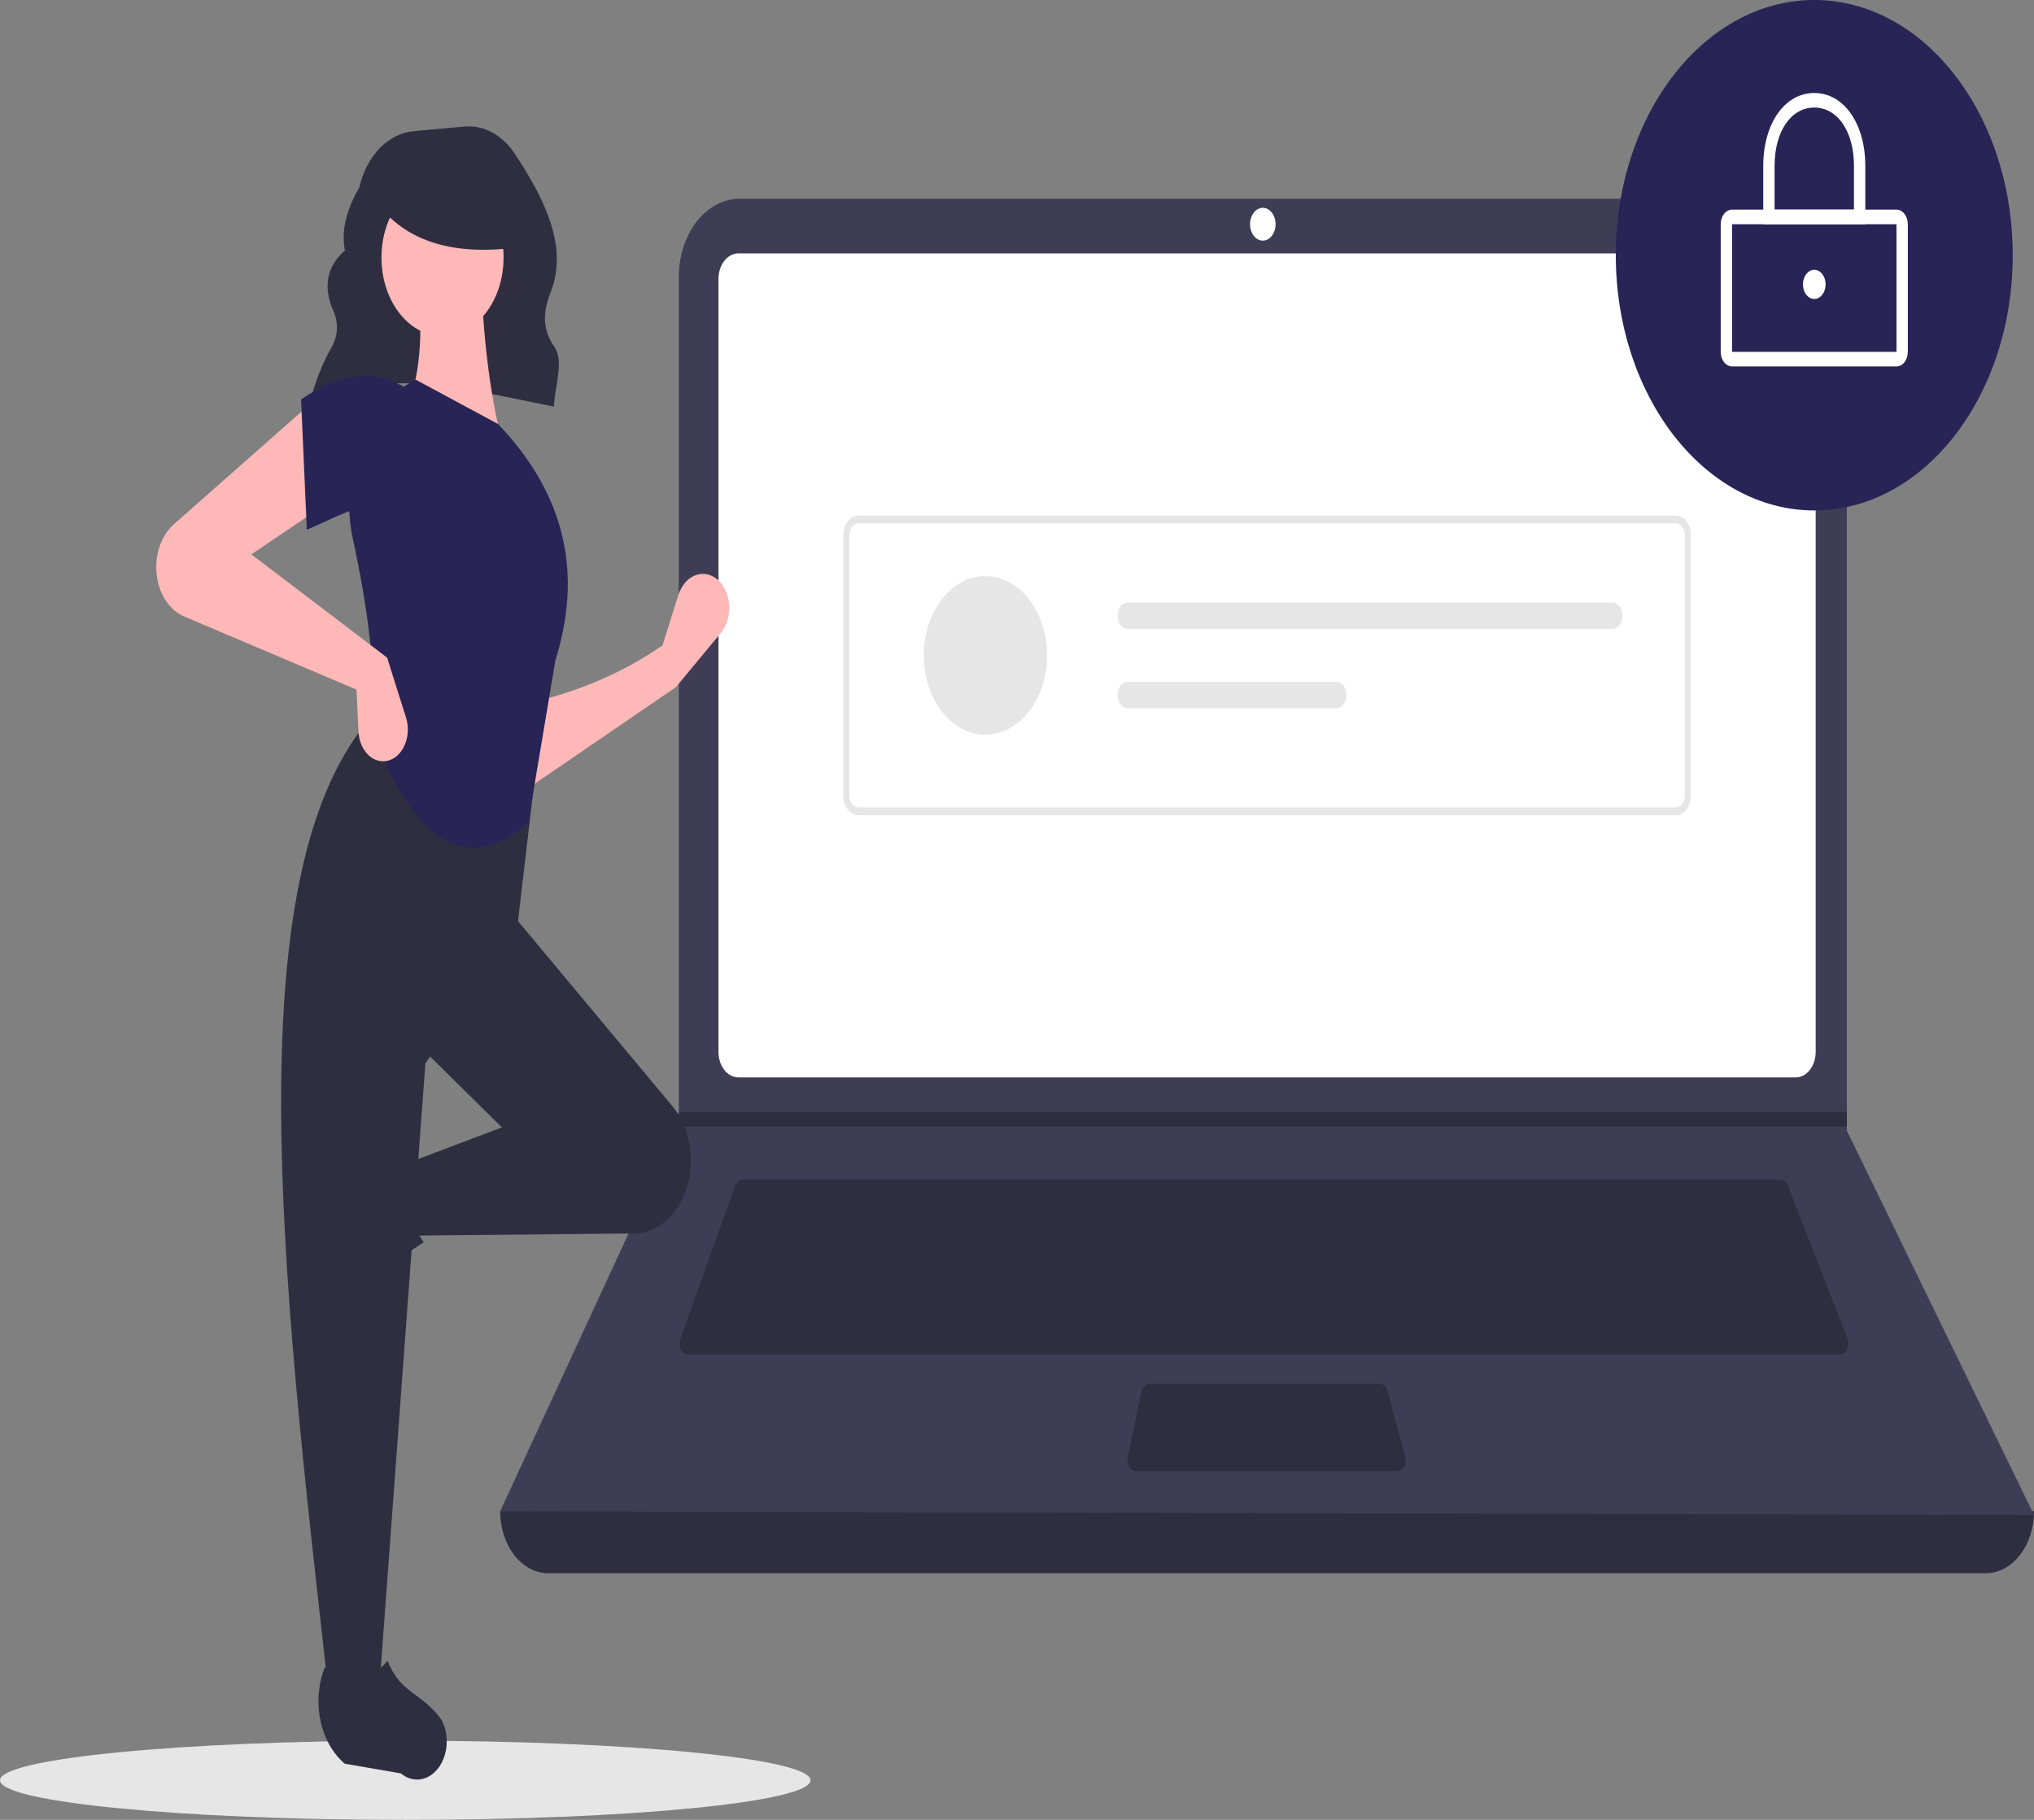 <svg width="228" height="204" viewBox="0 0 228 204" fill="none" xmlns="http://www.w3.org/2000/svg">
<rect x="0" y="0" width="228" height="204" fill="#808080" stroke="none"/>
<g clip-path="url(#clip0)">
<path d="M45.428 204C70.516 204 90.855 202.013 90.855 199.563C90.855 197.113 70.516 195.126 45.428 195.126C20.339 195.126 0 197.113 0 199.563C0 202.013 20.339 204 45.428 204Z" fill="#E6E6E6"/>
<path d="M34.724 45.264C42.63 40.94 52.476 43.679 62.093 45.581C62.182 43.278 63.267 40.476 62.131 38.869C60.75 36.917 60.877 34.867 61.708 32.804C63.832 27.529 60.789 21.917 57.716 17.251C57.023 16.201 56.148 15.377 55.161 14.844C54.174 14.311 53.104 14.085 52.036 14.185L46.344 14.708C44.959 14.835 43.637 15.503 42.555 16.623C41.474 17.743 40.684 19.261 40.291 20.974V20.974C38.932 23.351 38.204 25.721 38.662 28.079C36.627 29.869 36.285 32.028 37.199 34.463C37.975 35.996 37.967 37.488 37.164 38.939C36.11 40.789 35.302 42.851 34.775 45.042L34.724 45.264Z" fill="#2F2E41"/>
<path d="M222.597 176.355H61.468C60.035 176.355 58.661 175.623 57.648 174.32C56.635 173.017 56.066 171.249 56.066 169.407C114.475 160.677 171.786 160.677 228 169.407C228 171.249 227.431 173.017 226.418 174.32C225.404 175.623 224.03 176.355 222.597 176.355Z" fill="#2F2E41"/>
<path d="M228 169.816L56.066 169.407L75.992 126.289L76.088 126.084V31.057C76.088 29.904 76.264 28.762 76.607 27.696C76.951 26.63 77.454 25.662 78.088 24.846C78.722 24.031 79.475 23.384 80.304 22.943C81.132 22.501 82.02 22.274 82.917 22.274H200.195C201.092 22.274 201.98 22.501 202.809 22.943C203.637 23.384 204.39 24.031 205.025 24.846C205.659 25.662 206.162 26.63 206.505 27.696C206.848 28.762 207.025 29.904 207.025 31.057V126.738L228 169.816Z" fill="#3F3D56"/>
<path d="M82.761 28.405C82.172 28.406 81.606 28.707 81.189 29.244C80.772 29.78 80.537 30.507 80.537 31.266V117.91C80.538 118.669 80.772 119.396 81.189 119.932C81.606 120.469 82.172 120.77 82.761 120.771H201.304C201.894 120.77 202.459 120.469 202.876 119.932C203.293 119.396 203.528 118.669 203.529 117.91V31.266C203.528 30.507 203.294 29.78 202.876 29.244C202.459 28.707 201.894 28.406 201.304 28.405H82.761Z" fill="white"/>
<path d="M83.258 132.215C83.076 132.215 82.898 132.283 82.744 132.409C82.591 132.536 82.469 132.716 82.392 132.929L76.252 150.094C76.185 150.281 76.156 150.486 76.167 150.691C76.178 150.897 76.229 151.095 76.315 151.268C76.402 151.441 76.52 151.584 76.661 151.682C76.801 151.781 76.958 151.833 77.118 151.833H206.239C206.402 151.833 206.562 151.779 206.703 151.677C206.845 151.576 206.965 151.429 207.05 151.251C207.136 151.073 207.184 150.87 207.192 150.662C207.199 150.453 207.164 150.245 207.092 150.058L200.418 132.893C200.339 132.689 200.217 132.517 200.067 132.397C199.916 132.277 199.742 132.214 199.565 132.215H83.258Z" fill="#2F2E41"/>
<path d="M141.556 26.974C142.346 26.974 142.986 26.151 142.986 25.135C142.986 24.119 142.346 23.296 141.556 23.296C140.766 23.296 140.126 24.119 140.126 25.135C140.126 26.151 140.766 26.974 141.556 26.974Z" fill="white"/>
<path d="M128.864 155.102C128.655 155.103 128.451 155.192 128.285 155.356C128.118 155.519 127.999 155.749 127.944 156.009L126.404 163.366C126.366 163.548 126.361 163.738 126.389 163.923C126.417 164.108 126.478 164.281 126.567 164.431C126.656 164.58 126.771 164.701 126.902 164.784C127.033 164.868 127.178 164.911 127.324 164.911H156.615C156.767 164.911 156.916 164.864 157.051 164.775C157.187 164.685 157.303 164.555 157.391 164.396C157.479 164.237 157.537 164.053 157.558 163.859C157.58 163.666 157.565 163.469 157.515 163.284L155.535 155.927C155.47 155.686 155.349 155.478 155.187 155.33C155.026 155.182 154.832 155.102 154.634 155.102H128.864Z" fill="#2F2E41"/>
<path d="M207.025 124.654V126.289H75.992L76.091 126.085V124.654H207.025Z" fill="#2F2E41"/>
<path d="M203.37 57.218C215.656 57.218 225.616 44.41 225.616 28.609C225.616 12.809 215.656 0 203.37 0C191.083 0 181.123 12.809 181.123 28.609C181.123 44.41 191.083 57.218 203.37 57.218Z" fill="#282456"/>
<path d="M212.586 41.075H194.153C193.816 41.074 193.493 40.902 193.255 40.595C193.016 40.289 192.882 39.873 192.882 39.44V25.135C192.882 24.702 193.016 24.286 193.255 23.98C193.493 23.673 193.816 23.501 194.153 23.5H212.586C212.923 23.501 213.246 23.673 213.485 23.98C213.723 24.286 213.857 24.702 213.857 25.135V39.44C213.857 39.873 213.723 40.289 213.485 40.595C213.246 40.902 212.923 41.074 212.586 41.075ZM194.153 25.135V39.44H212.587L212.586 25.135L194.153 25.135Z" fill="white"/>
<path d="M209.09 25.135H197.649V18.596C197.649 13.86 200.055 10.422 203.37 10.422C206.684 10.422 209.09 13.86 209.09 18.596L209.09 25.135ZM198.92 23.5H207.819V18.596C207.819 14.746 205.989 12.057 203.37 12.057C200.75 12.057 198.92 14.746 198.92 18.596L198.92 23.5Z" fill="white"/>
<path d="M203.37 33.514C204.072 33.514 204.641 32.782 204.641 31.879C204.641 30.976 204.072 30.244 203.37 30.244C202.668 30.244 202.099 30.976 202.099 31.879C202.099 32.782 202.668 33.514 203.37 33.514Z" fill="white"/>
<path d="M187.84 91.382H96.226C95.776 91.382 95.345 91.151 95.027 90.743C94.709 90.334 94.53 89.779 94.529 89.201V59.975C94.53 59.397 94.709 58.843 95.027 58.434C95.345 58.025 95.776 57.794 96.226 57.794H187.84C188.29 57.794 188.721 58.025 189.039 58.434C189.357 58.843 189.536 59.397 189.536 59.975V89.201C189.536 89.779 189.357 90.334 189.039 90.743C188.721 91.151 188.29 91.382 187.84 91.382V91.382ZM96.226 58.666C95.956 58.667 95.697 58.805 95.506 59.05C95.316 59.296 95.208 59.629 95.208 59.975V89.201C95.208 89.548 95.316 89.88 95.506 90.126C95.697 90.371 95.956 90.509 96.226 90.51H187.84C188.11 90.509 188.368 90.371 188.559 90.126C188.75 89.88 188.857 89.548 188.858 89.201V59.975C188.857 59.629 188.75 59.296 188.559 59.05C188.368 58.805 188.11 58.667 187.84 58.666L96.226 58.666Z" fill="#E6E6E6"/>
<path d="M110.461 82.354C114.277 82.354 117.372 78.375 117.372 73.467C117.372 68.558 114.277 64.579 110.461 64.579C106.644 64.579 103.55 68.558 103.55 73.467C103.55 78.375 106.644 82.354 110.461 82.354Z" fill="#E6E6E6"/>
<path d="M126.421 67.542C126.27 67.541 126.12 67.579 125.98 67.654C125.84 67.728 125.713 67.837 125.606 67.975C125.499 68.112 125.414 68.276 125.356 68.456C125.298 68.635 125.268 68.828 125.268 69.023C125.268 69.218 125.298 69.41 125.356 69.59C125.414 69.77 125.499 69.934 125.606 70.071C125.713 70.209 125.84 70.318 125.98 70.392C126.12 70.466 126.27 70.504 126.421 70.504H180.721C181.026 70.504 181.319 70.348 181.535 70.07C181.751 69.793 181.873 69.416 181.873 69.023C181.873 68.63 181.751 68.253 181.535 67.976C181.319 67.698 181.026 67.542 180.721 67.542H126.421Z" fill="#E6E6E6"/>
<path d="M126.422 76.429C126.116 76.429 125.823 76.585 125.607 76.863C125.391 77.141 125.27 77.517 125.27 77.91C125.27 78.303 125.391 78.68 125.607 78.958C125.823 79.236 126.116 79.392 126.422 79.392H149.787C150.092 79.392 150.385 79.236 150.601 78.958C150.817 78.68 150.939 78.303 150.939 77.91C150.939 77.517 150.817 77.141 150.601 76.863C150.385 76.585 150.092 76.429 149.787 76.429H126.422Z" fill="#E6E6E6"/>
<path d="M75.767 77.028L58.831 88.607L58.617 78.958C64.144 77.771 69.403 75.705 74.266 72.342L76.037 66.714C76.23 66.101 76.544 65.563 76.948 65.153C77.351 64.742 77.831 64.474 78.339 64.374C78.848 64.274 79.368 64.346 79.848 64.583C80.329 64.82 80.753 65.213 81.079 65.724V65.724C81.557 66.472 81.796 67.425 81.747 68.391C81.699 69.357 81.367 70.263 80.818 70.926L75.767 77.028Z" fill="#FFB8B8"/>
<path d="M34.386 143.88C34.263 143.297 34.237 142.688 34.309 142.091C34.382 141.494 34.553 140.924 34.809 140.418L38.529 133.076C39.409 131.339 40.759 130.085 42.318 129.556C43.876 129.027 45.532 129.262 46.963 130.214V130.214C45.4 133.637 45.618 136.639 47.503 139.248C44.576 141.086 41.871 143.458 39.471 146.29C39.033 146.674 38.53 146.918 38.004 147.001C37.478 147.085 36.944 147.005 36.446 146.77C35.949 146.534 35.502 146.148 35.144 145.646C34.786 145.143 34.526 144.538 34.386 143.88V143.88Z" fill="#2F2E41"/>
<path d="M76.538 134.28C75.975 135.486 75.18 136.487 74.23 137.185C73.28 137.882 72.207 138.255 71.112 138.265L46.398 138.506L45.326 130.511L56.259 126.376L47.041 117.278L57.116 102.116L75.417 124.051C76.486 125.333 77.181 127.048 77.385 128.91C77.59 130.772 77.29 132.667 76.538 134.28V134.28Z" fill="#2F2E41"/>
<path d="M42.539 188.956H36.751C31.554 143.146 26.264 97.207 41.895 80.061L60.332 83.921L57.974 104.045L47.684 119.208L42.539 188.956Z" fill="#2F2E41"/>
<path d="M47.627 199.334C47.173 199.493 46.699 199.527 46.235 199.433C45.771 199.339 45.328 199.12 44.935 198.791L38.65 197.704C37.3 196.573 36.324 194.837 35.913 192.833C35.502 190.828 35.684 188.699 36.424 186.858C39.086 188.869 41.42 188.588 43.449 186.163C44.883 189.886 47.245 189.659 49.501 192.795C49.799 193.358 49.989 194.005 50.054 194.682C50.119 195.358 50.057 196.045 49.873 196.685C49.69 197.325 49.391 197.899 49 198.36C48.609 198.82 48.138 199.154 47.627 199.334V199.334Z" fill="#2F2E41"/>
<path d="M56.259 49.46L45.54 46.152C47.32 41.465 47.467 36.251 46.612 30.713L53.901 30.438C54.129 37.324 54.82 43.758 56.259 49.46Z" fill="#FFB8B8"/>
<path d="M59.205 92.221C51.402 99.059 45.889 92.455 41.681 82.266C42.266 76.032 41.319 68.571 39.566 60.464C38.786 56.888 39.078 53.066 40.382 49.753C41.686 46.44 43.909 43.876 46.612 42.568V42.568L55.83 47.53C63.657 55.735 65.198 64.622 62.261 73.996L59.205 92.221Z" fill="#282456"/>
<path d="M36.751 56.352L28.176 62.141L43.396 73.72L45.514 80.438C45.655 80.887 45.724 81.367 45.716 81.851C45.709 82.335 45.624 82.811 45.468 83.252C45.313 83.692 45.089 84.087 44.811 84.413C44.532 84.738 44.205 84.988 43.85 85.145V85.145C43.445 85.325 43.014 85.381 42.59 85.31C42.166 85.24 41.76 85.044 41.405 84.738C41.05 84.432 40.754 84.024 40.542 83.547C40.329 83.069 40.206 82.535 40.18 81.986L39.966 77.304L20.621 69.094C19.969 68.818 19.375 68.354 18.883 67.738C18.391 67.123 18.015 66.371 17.782 65.54V65.54C17.444 64.33 17.426 63.009 17.733 61.785C18.041 60.56 18.655 59.501 19.48 58.773L35.036 45.049L36.751 56.352Z" fill="#FFB8B8"/>
<path d="M45.326 57.455C41.749 55.439 38.497 57.629 34.393 59.385L33.749 44.773C37.825 41.98 41.711 41.226 45.326 43.395L45.326 57.455Z" fill="#282456"/>
<path d="M49.604 37.675C53.383 37.675 56.447 33.735 56.447 28.874C56.447 24.014 53.383 20.074 49.604 20.074C45.824 20.074 42.76 24.014 42.76 28.874C42.76 33.735 45.824 37.675 49.604 37.675Z" fill="#FFB8B8"/>
<path d="M57.791 27.764C51.015 28.617 45.852 27.192 42.553 23.135V19.867H57.216L57.791 27.764Z" fill="#2F2E41"/>
</g>
<defs>
<clipPath id="clip0">
<rect width="228" height="204" fill="white"/>
</clipPath>
</defs>
</svg>
